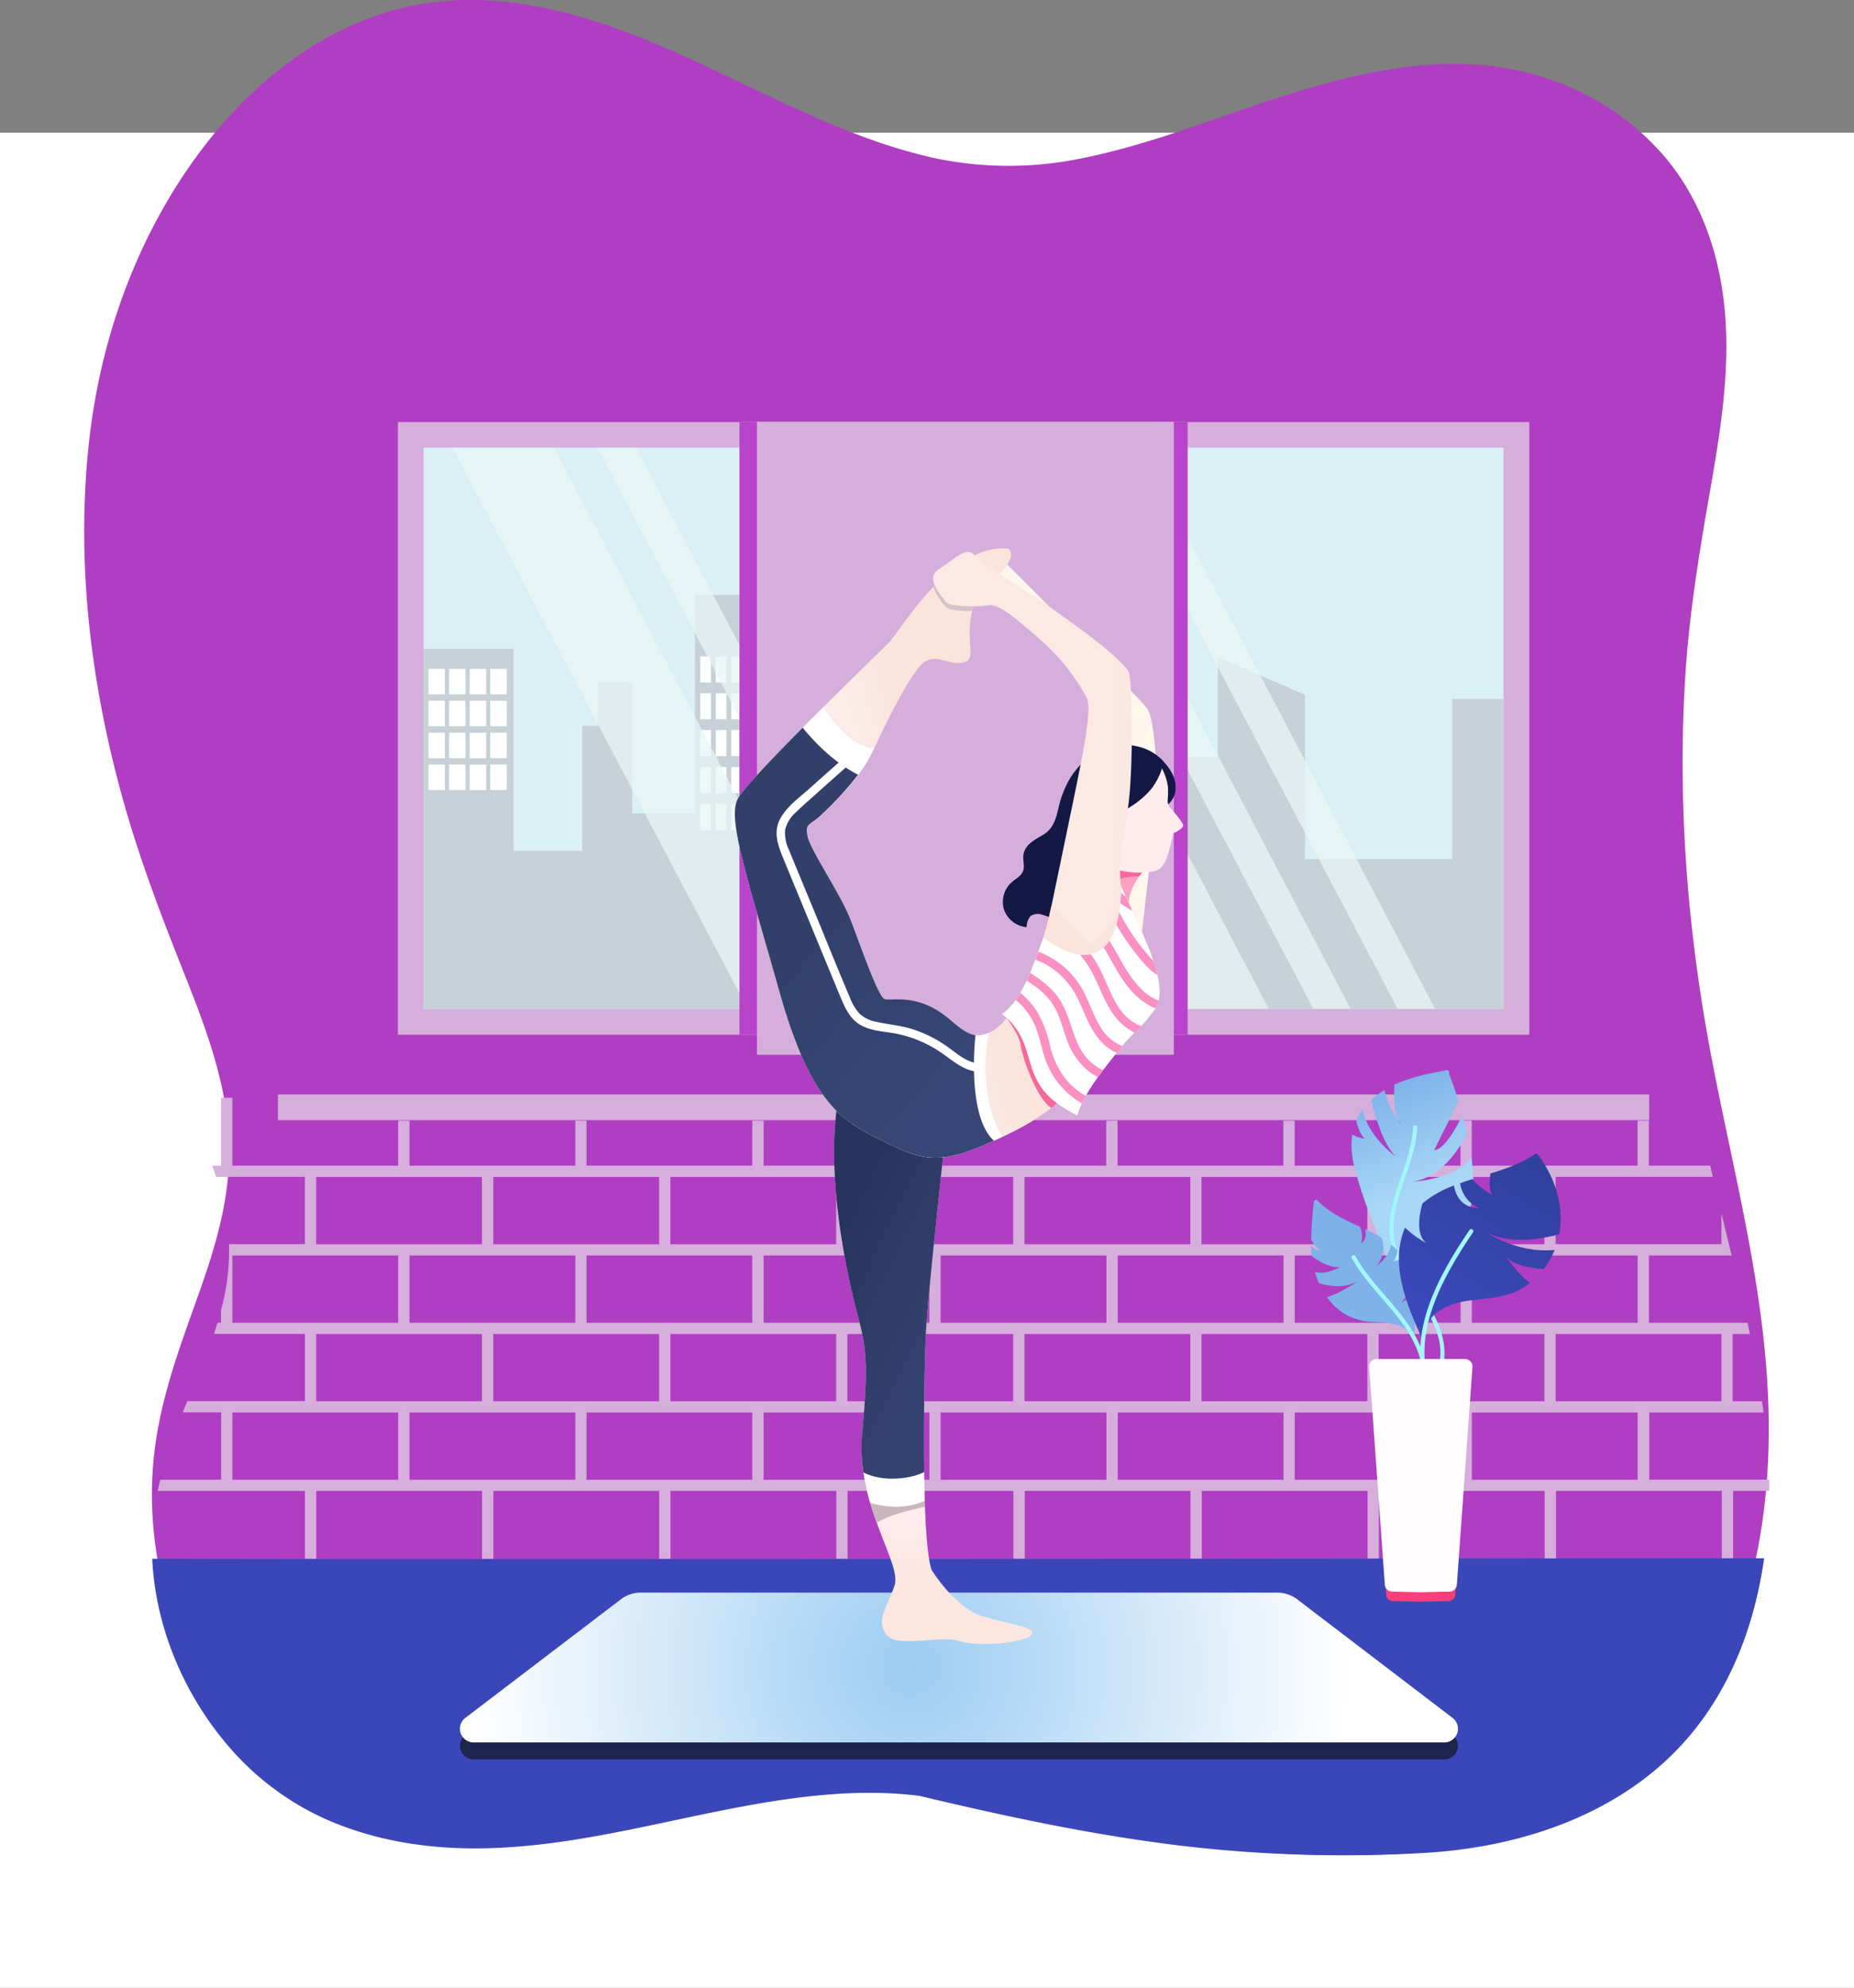 <svg height="543.266" viewBox="0 0 507 543.266" width="507" xmlns="http://www.w3.org/2000/svg">
    <rect x="0" y="0" width="507" height="543.266" fill="#808080" stroke="none"/>
    <defs>
        <radialGradient cx="0.453" cy="0.5" gradientTransform="translate(0.384 0) scale(0.15 1)" gradientUnits="objectBoundingBox"
            id="radial-gradient" r="2.941">
            <stop offset="0" stop-color="#9cccf2" />
            <stop offset="1" stop-color="#fff" />
        </radialGradient>
        <linearGradient gradientUnits="objectBoundingBox" id="linear-gradient" x1="0.474" x2="0.488" y1="0.877"
            y2="0.706">
            <stop offset="0" stop-color="#fce6e0" />
            <stop offset="1" stop-color="#ffeff5" />
        </linearGradient>
        <linearGradient gradientUnits="objectBoundingBox" id="linear-gradient-2" x1="0.06" x2="1.145" y1="0.867"
            y2="0.231">
            <stop offset="0" stop-color="#ffb3ce" />
            <stop offset="1" stop-color="#ff97bd" />
        </linearGradient>
        <linearGradient gradientUnits="objectBoundingBox" id="linear-gradient-3" x1="0.676" x2="-0.251" y1="0.551"
            y2="0.246">
            <stop offset="0" stop-color="#ffecec" />
            <stop offset="1" stop-color="#ffeceb" />
        </linearGradient>
        <linearGradient gradientUnits="objectBoundingBox" id="linear-gradient-4" x1="0.729" x2="0.467" y1="0.773"
            y2="0.228">
            <stop offset="0" stop-color="#344270" />
            <stop offset="1" stop-color="#27345d" />
        </linearGradient>
        <linearGradient gradientUnits="objectBoundingBox" id="linear-gradient-5" x2="1" y1="0.5"
            y2="0.5">
            <stop offset="0" stop-color="#fce0dd" />
            <stop offset="1" stop-color="#f5b7a8" />
        </linearGradient>
        <linearGradient gradientUnits="objectBoundingBox" id="linear-gradient-6" x1="0.515" x2="0.143" y1="0.524"
            y2="0.678">
            <stop offset="0" stop-color="#fae4dc" />
            <stop offset="1" stop-color="#fffbfd" />
        </linearGradient>
        <linearGradient gradientUnits="objectBoundingBox" id="linear-gradient-7" x1="0.328" x2="0.702" y1="0.347"
            y2="0.9">
            <stop offset="0" stop-color="#323f6a" />
            <stop offset="1" stop-color="#374676" />
        </linearGradient>
        <linearGradient gradientUnits="objectBoundingBox" id="linear-gradient-8" x1="0.741" x2="1.741" y1="0.5"
            y2="0.5">
            <stop offset="0" stop-color="#fce9e4" />
            <stop offset="1" stop-color="#fce6e1" />
        </linearGradient>
        <linearGradient gradientUnits="objectBoundingBox" id="linear-gradient-9" x1="0.391" x2="0.536" y1="0.013"
            y2="0.606">
            <stop offset="0" stop-color="#7cb0e8" />
            <stop offset="1" stop-color="#a8d7f7" />
        </linearGradient>
        <linearGradient gradientUnits="objectBoundingBox" id="linear-gradient-10" x1="0.678" x2="0.297" y1="0.256"
            y2="0.817">
            <stop offset="0" stop-color="#7cb0e8" />
            <stop offset="1" stop-color="#7fb3e9" />
        </linearGradient>
        <linearGradient gradientUnits="objectBoundingBox" id="linear-gradient-11" x1="0.787" x2="0.18" y1="-0.018"
            y2="1.003">
            <stop offset="0" stop-color="#31409b" />
            <stop offset="1" stop-color="#3d49bf" />
        </linearGradient>
    </defs>
    <g data-name="Group 2" id="Group_2" transform="translate(75.5 46.766)">
        <g data-name="yoga class 2" id="yoga_class_2" transform="translate(-75.5 -47.5)">
            <rect fill="#fff" height="507" id="Rectangle" transform="translate(0 37)" width="507" />
            <g id="Group" transform="translate(23)">
                <path d="M444.983,288.885c-6.539-34.255-9.352-69.4-7.122-104.45,1.09-17.009,3.827-33.545,6.741-50.228,2.813-16.062,5.525-32.716,4.055-49.163-1.419-15.648-6.513-30.143-15.916-41.561a71.468,71.468,0,0,0-30.97-21.446c-28.258-10.265-58.164-1.331-85.611,8.135-14.319,4.94-28.638,10.146-43.388,13.1a98.54,98.54,0,0,1-39.688.059c-24.685-5.325-47.443-18.37-70.734-28.753C139.136,4.228,114.528-3.463,89.564,1.595,66.882,6.18,46.4,21.651,31.451,41.766,15.409,63.33,5.119,89.983,1.622,118.232c-4.131,33.545-.076,67.652,8.82,99.717,4.46,16.122,10.315,31.533,16.423,46.886,5.626,14.14,11.481,29.048,12.621,44.785,1.115,15.619-3.193,30.025-8.287,44.312-5.119,14.376-10.492,28.516-12.14,44.135-2.813,26.712,5.626,54.281,20.579,74.426a77.883,77.883,0,0,0,27.244,23.428c13.255,6.626,27.625,9.14,41.994,8.874,29.348-.532,57.277-11.832,86.168-16.122,11.075-1.627,22.328-2.248,33.4-.592,24.634,6.833,49.471,13.016,74.662,16.3a325.688,325.688,0,0,0,63.511,1.864c25.926-1.745,52.816-12.01,70.683-35.024,16.828-21.683,23.341-51.678,23.367-80.4C460.721,356.063,451.395,322.489,444.983,288.885Z"
                    fill="#af3ec2"
                    id="Path" transform="translate(0.025 0.734)" />
                <path d="M382.384,125.986h-3.091V107.444h-45.34v18.541h-3.092V107.444h-45.34v18.541h-3.092V107.444H237.09v18.541H234V107.444H188.658v18.541h-3.092V107.444H140.226v18.541h-3.092V107.444H91.795v18.541H88.7V107.444H43.363v18.541H40.271V107.444H0l.1-.428L.1,107,.1,107l.008-.034v-.005l.029-.129.005-.023.007-.032v-.006l.023-.1c.18-.8.356-1.574.535-2.293H17.36V85.985H6.868l.1-.251.01-.024.037-.093c.046-.112.091-.225.135-.338l0-.009.043-.109.038-.095c.278-.7.575-1.443.876-2.15H40.271V64.527H15.384c.376-1.078.7-2.081.988-3.069h.938v-3.45A60.109,60.109,0,0,0,19.49,40H40.245V21.611H15.967c-.418-1.266-.738-2.213-1.04-3.069h2.407V0h3.092V18.542H65.767V0h3.091V18.542H114.2V0h3.066V18.542H162.6V0H165.7V18.542H210.96V0h3.092V18.542h45.339V0h3.091V18.542h45.34V0h3.091V18.542h45.34V0h3.092V18.542h45.34V0h3.092V18.542h16.8l.024.106.04.184.03.142.006.031,0,.012.023.1.017.082.011.049c.049.23.1.461.149.685l.016.073.011.046.012.052.039.17.03.132.04.176.021.092,0,.014,0,.008.022.1c.062.271.123.541.185.812H382.283V40h45.339V31.63l.281,1.144c.355,1.447.714,2.911,1.1,4.5l.022.091q.7,2.863,1.407,5.732H407.8v18.39h26.966c.1.434.174.79.259,1.19l0,.013.006.03.012.056,0,.005.023.107.023.11.006.033.014.067,0,.009.014.067.011.053.015.072.027.129.006.03.032.152,0,.016.008.039,0,.022.032.154.044.207.005.027c.034.159.069.322.1.481h-4.713V82.941h8.033c.041.326.09.7.19,1.428.1.769.167,1.244.216,1.642H407.905v18.364h32.769c.025.989.025,1.995.025,2.967v.1h-9.884v18.54h-3.091V107.444h-45.34v18.541ZM359.372,86.011V104.4h45.34V86.011Zm-48.431,0V104.4H356.28V86.011Zm-48.406,0V104.4h45.339V86.011Zm-48.432,0h0V104.4h45.339V86.011H214.1Zm-48.406,0V104.4h45.34V86.011Zm-48.432,0V104.4H162.6V86.011Zm-48.407,0V104.4H114.2V86.011Zm-48.431,0V104.4H65.767V86.011ZM382.283,64.552h0V82.941h45.339V64.553H382.283Zm-48.406,0h0V82.941h45.339V64.553H333.877Zm-48.432,0V82.941h45.339V64.553Zm-48.406,0V82.941h45.34V64.553Zm-48.432,0h0V82.941h45.34V64.553h-45.34Zm-48.406,0V82.941H185.54V64.553Zm-48.432,0V82.941h45.339V64.553Zm-48.432,0V82.941H88.677V64.553H43.338ZM359.372,43.094v18.39h45.34V43.094Zm-48.431,0v18.39H356.28V43.094Zm-48.406,0v18.39h45.339V43.094Zm-48.432,0h0v18.39h45.339V43.094H214.1Zm-48.406,0v18.39h45.34V43.094Zm-48.432,0v18.39H162.6V43.094Zm-48.407,0v18.39H114.2V43.094Zm-48.431,0v18.39H65.767V43.094ZM333.877,21.636h0V40.025h45.339V21.636H333.877Zm-48.432,0V40.025h45.339V21.636Zm-48.406,0V40.025h45.34V21.636Zm-48.432,0h0V40.025h45.34V21.636h-45.34Zm-48.406,0V40.025H185.54V21.636Zm-48.432,0V40.025h45.339V21.636Zm-48.432,0V40.025H88.677V21.636H43.338Z"
                    fill="#d6aedc"
                    id="Shape" transform="translate(20.123 300.747)" />
                <path d="M0,.152c.887,18.82,8.769,37.26,21.035,51.439A75.889,75.889,0,0,0,48.28,71.68c13.255,5.682,27.625,7.838,41.994,7.609,29.348-.457,57.277-10.146,86.168-13.824,11.075-1.4,22.328-1.928,33.4-.507,24.634,5.859,49.471,11.16,74.662,13.976a379.459,379.459,0,0,0,63.511,1.6c25.927-1.5,52.816-10.3,70.683-30.031C431.348,36.525,438.191,18.516,440.8,0,346.7.1,84.115.406,0,.152Z" data-name="Path"
                    fill="#3b47b9"
                    id="Path-2" transform="translate(18.628 426.58)" />
            </g>
        </g>
        <g data-name="YOGA INSTRUCTOR" id="YOGA_INSTRUCTOR" transform="translate(0.5 0.5)">
            <path d="M0,0H375V259H0Z" data-name="Rectangle" fill="#af3ec2" id="Rectangle-2" />
            <rect data-name="Rectangle" fill="#d6aedc" height="7.018" id="Rectangle-3"
                transform="translate(0 251.848)" width="375" />
            <g data-name="Group" id="Group-2" transform="translate(32.679 67.911)">
                <path d="M0,0H309.4V167.438H0Z" data-name="Rectangle" fill="#d6aedc"
                    id="Rectangle-4" transform="translate(0.134 0.161)" />
                <rect data-name="Rectangle" fill="#dbf0f4" height="153.375" id="Rectangle-5"
                    transform="translate(7.152 7.179)" width="295.313" />
            </g>
            <g data-name="Group" id="Group-3" transform="translate(39.643 115.054)">
                <path d="M0,113.17V14.786H24.616V69.964h18.75V35.839h4.313V23.893h9.375V59.705h17.17V0H91.018V14.223h7.045V50.063h9.375V22.179L127.366,0V71.652h22.661V40.393h18.75V94.982h15.616V5.679h17.571V44.357h15.241V17.063l23.839,10.232V72.241h40.232V28.446h14.063V113.17Z" data-name="Path"
                    fill="#c7d1d7"
                    id="Path-3" transform="translate(0.188 0.241)" />
                <rect data-name="Rectangle" fill="#fff" height="7.125" id="Rectangle-6"
                    transform="translate(75.857 17.063)" width="2.92" />
                <rect data-name="Rectangle" fill="#fff" height="7.125" id="Rectangle-7"
                    transform="translate(80.089 17.063)" width="2.92" />
                <rect data-name="Rectangle" fill="#fff" height="7.125" id="Rectangle-8"
                    transform="translate(84.321 17.063)" width="2.92" />
                <rect data-name="Rectangle" fill="#fff" height="7.125" id="Rectangle-9"
                    transform="translate(88.554 17.063)" width="2.92" />
                <rect data-name="Rectangle" fill="#fff" height="7.125" id="Rectangle-10"
                    transform="translate(92.786 17.063)" width="2.92" />
                <rect data-name="Rectangle" fill="#fff" height="7.125" id="Rectangle-11"
                    transform="translate(75.857 27.134)" width="2.92" />
                <rect data-name="Rectangle" fill="#fff" height="7.125" id="Rectangle-12"
                    transform="translate(80.089 27.134)" width="2.92" />
                <rect data-name="Rectangle" fill="#fff" height="7.125" id="Rectangle-13"
                    transform="translate(84.321 27.134)" width="2.92" />
                <rect data-name="Rectangle" fill="#fff" height="7.125" id="Rectangle-14"
                    transform="translate(88.554 27.134)" width="2.92" />
                <rect data-name="Rectangle" fill="#fff" height="7.125" id="Rectangle-15"
                    transform="translate(92.786 27.134)" width="2.92" />
                <rect data-name="Rectangle" fill="#fff" height="7.125" id="Rectangle-16"
                    transform="translate(75.857 37.205)" width="2.92" />
                <rect data-name="Rectangle" fill="#fff" height="7.125" id="Rectangle-17"
                    transform="translate(80.089 37.205)" width="2.92" />
                <rect data-name="Rectangle" fill="#fff" height="7.125" id="Rectangle-18"
                    transform="translate(84.321 37.205)" width="2.92" />
                <rect data-name="Rectangle" fill="#fff" height="7.125" id="Rectangle-19"
                    transform="translate(88.554 37.205)" width="2.92" />
                <rect data-name="Rectangle" fill="#fff" height="7.125" id="Rectangle-20"
                    transform="translate(92.786 37.205)" width="2.92" />
                <rect data-name="Rectangle" fill="#fff" height="7.125" id="Rectangle-21"
                    transform="translate(75.857 47.304)" width="2.92" />
                <rect data-name="Rectangle" fill="#fff" height="7.125" id="Rectangle-22"
                    transform="translate(80.089 47.304)" width="2.92" />
                <rect data-name="Rectangle" fill="#fff" height="7.125" id="Rectangle-23"
                    transform="translate(84.321 47.304)" width="2.92" />
                <rect data-name="Rectangle" fill="#fff" height="7.125" id="Rectangle-24"
                    transform="translate(88.554 47.304)" width="2.92" />
                <rect data-name="Rectangle" fill="#fff" height="7.125" id="Rectangle-25"
                    transform="translate(92.786 47.304)" width="2.92" />
                <rect data-name="Rectangle" fill="#fff" height="7.125" id="Rectangle-26"
                    transform="translate(75.857 57.375)" width="2.92" />
                <rect data-name="Rectangle" fill="#fff" height="7.125" id="Rectangle-27"
                    transform="translate(80.089 57.375)" width="2.92" />
                <rect data-name="Rectangle" fill="#fff" height="7.125" id="Rectangle-28"
                    transform="translate(84.321 57.375)" width="2.92" />
                <rect data-name="Rectangle" fill="#fff" height="7.125" id="Rectangle-29"
                    transform="translate(88.554 57.375)" width="2.92" />
                <rect data-name="Rectangle" fill="#fff" height="7.125" id="Rectangle-30"
                    transform="translate(92.786 57.375)" width="2.92" />
                <rect data-name="Rectangle" fill="#fff" height="8.839" id="Rectangle-31"
                    transform="translate(185.304 12.723)" width="3.188" />
                <rect data-name="Rectangle" fill="#fff" height="8.839" id="Rectangle-32"
                    transform="translate(189.589 12.723)" width="3.188" />
                <rect data-name="Rectangle" fill="#fff" height="8.839" id="Rectangle-33"
                    transform="translate(193.875 12.723)" width="3.188" />
                <rect data-name="Rectangle" fill="#fff" height="8.839" id="Rectangle-34"
                    transform="translate(198.161 12.723)" width="3.188" />
                <rect data-name="Rectangle" fill="#fff" height="8.839" id="Rectangle-35"
                    transform="translate(185.304 24.509)" width="3.188" />
                <rect data-name="Rectangle" fill="#fff" height="8.839" id="Rectangle-36"
                    transform="translate(189.589 24.509)" width="3.188" />
                <rect data-name="Rectangle" fill="#fff" height="8.839" id="Rectangle-37"
                    transform="translate(193.875 24.509)" width="3.188" />
                <rect data-name="Rectangle" fill="#fff" height="8.839" id="Rectangle-38"
                    transform="translate(198.161 24.509)" width="3.188" />
                <rect data-name="Rectangle" fill="#fff" height="8.839" id="Rectangle-39"
                    transform="translate(185.304 36.268)" width="3.188" />
                <rect data-name="Rectangle" fill="#fff" height="8.839" id="Rectangle-40"
                    transform="translate(189.589 36.268)" width="3.188" />
                <rect data-name="Rectangle" fill="#fff" height="8.839" id="Rectangle-41"
                    transform="translate(193.875 36.268)" width="3.188" />
                <rect data-name="Rectangle" fill="#fff" height="8.839" id="Rectangle-42"
                    transform="translate(198.161 36.268)" width="3.188" />
                <rect data-name="Rectangle" fill="#fff" height="8.839" id="Rectangle-43"
                    transform="translate(185.304 48.027)" width="3.188" />
                <rect data-name="Rectangle" fill="#fff" height="8.839" id="Rectangle-44"
                    transform="translate(189.589 48.027)" width="3.188" />
                <rect data-name="Rectangle" fill="#fff" height="8.839" id="Rectangle-45"
                    transform="translate(193.875 48.027)" width="3.188" />
                <rect data-name="Rectangle" fill="#fff" height="8.839" id="Rectangle-46"
                    transform="translate(198.161 48.027)" width="3.188" />
                <rect data-name="Rectangle" fill="#fff" height="8.839" id="Rectangle-47"
                    transform="translate(185.304 59.813)" width="3.188" />
                <rect data-name="Rectangle" fill="#fff" height="8.839" id="Rectangle-48"
                    transform="translate(189.589 59.813)" width="3.188" />
                <rect data-name="Rectangle" fill="#fff" height="8.839" id="Rectangle-49"
                    transform="translate(193.875 59.813)" width="3.188" />
                <rect data-name="Rectangle" fill="#fff" height="8.839" id="Rectangle-50"
                    transform="translate(198.161 59.813)" width="3.188" />
                <rect data-name="Rectangle" fill="#fff" height="6.964" id="Rectangle-51"
                    transform="translate(1.527 20.491)" width="4.5" />
                <rect data-name="Rectangle" fill="#fff" height="6.964" id="Rectangle-52"
                    transform="translate(7.152 20.491)" width="4.5" />
                <rect data-name="Rectangle" fill="#fff" height="6.964" id="Rectangle-53"
                    transform="translate(12.804 20.491)" width="4.5" />
                <rect data-name="Rectangle" fill="#fff" height="6.964" id="Rectangle-54"
                    transform="translate(18.429 20.491)" width="4.5" />
                <rect data-name="Rectangle" fill="#fff" height="6.964" id="Rectangle-55"
                    transform="translate(1.527 29.196)" width="4.5" />
                <rect data-name="Rectangle" fill="#fff" height="6.964" id="Rectangle-56"
                    transform="translate(7.152 29.196)" width="4.5" />
                <rect data-name="Rectangle" fill="#fff" height="6.964" id="Rectangle-57"
                    transform="translate(12.804 29.196)" width="4.5" />
                <rect data-name="Rectangle" fill="#fff" height="6.964" id="Rectangle-58"
                    transform="translate(18.429 29.196)" width="4.5" />
                <rect data-name="Rectangle" fill="#fff" height="6.964" id="Rectangle-59"
                    transform="translate(1.527 37.929)" width="4.5" />
                <rect data-name="Rectangle" fill="#fff" height="6.964" id="Rectangle-60"
                    transform="translate(7.152 37.929)" width="4.5" />
                <rect data-name="Rectangle" fill="#fff" height="6.964" id="Rectangle-61"
                    transform="translate(12.804 37.929)" width="4.5" />
                <rect data-name="Rectangle" fill="#fff" height="6.964" id="Rectangle-62"
                    transform="translate(18.429 37.929)" width="4.5" />
                <rect data-name="Rectangle" fill="#fff" height="6.964" id="Rectangle-63"
                    transform="translate(1.527 46.634)" width="4.5" />
                <rect data-name="Rectangle" fill="#fff" height="6.964" id="Rectangle-64"
                    transform="translate(7.152 46.634)" width="4.5" />
                <rect data-name="Rectangle" fill="#fff" height="6.964" id="Rectangle-65"
                    transform="translate(12.804 46.634)" width="4.5" />
                <rect data-name="Rectangle" fill="#fff" height="6.964" id="Rectangle-66"
                    transform="translate(18.429 46.634)" width="4.5" />
            </g>
            <path d="M0,0,80.759,153.375h27.482L27.83,0Z" data-name="Path" fill="#e8f5f5"
                id="Path-4" opacity="0.73" transform="translate(47.705 75.089)" />
            <path d="M0,0,80.759,153.375H90.964L10.58,0Z" data-name="Path" fill="#e8f5f5"
                id="Path-5" opacity="0.73" transform="translate(87.375 75.089)" />
            <path d="M0,0,80.732,153.375h27.509L27.83,0Z" data-name="Path" fill="#e8f5f5"
                id="Path-6" opacity="0.73" transform="translate(162.723 75.089)" />
            <path d="M0,0,80.759,153.375H90.964L10.58,0Z" data-name="Path" fill="#e8f5f5"
                id="Path-7" opacity="0.73" transform="translate(202.393 75.089)" />
            <path d="M0,0,80.732,153.375H90.964L10.554,0Z" data-name="Path" fill="#e8f5f5"
                id="Path-8" opacity="0.73" transform="translate(225.482 75.089)" />
            <g data-name="Group" id="Group-4" transform="translate(126.161 67.911)">
                <rect data-name="Rectangle" fill="#b944cc" height="167.438" id="Rectangle-67"
                    transform="translate(0.054 0.161)" width="8.116" />
                <path d="M0,0H8.116V167.438H0Z" data-name="Rectangle" fill="#b944cc"
                    id="Rectangle-68" transform="translate(114.509 0.161)" />
            </g>
            <path d="M0,0H114V173H0Z" data-name="Rectangle" fill="#d6aedc"
                id="Rectangle-69" transform="translate(131 68)" />
        </g>
        <g data-name="yoga class 4" id="yoga_class_4" transform="translate(49.5 102.5)">
            <g data-name="Group" id="Group-5">
                <g data-name="Group" id="Group-6" transform="translate(0.706 0.487)">
                    <path d="M228.968,1.838A9,9,0,0,0,223.509,0H49.468a9.048,9.048,0,0,0-5.46,1.838L1.481,34.237A3.733,3.733,0,0,0,3.74,40.943H269.194a3.733,3.733,0,0,0,2.259-6.705Z" data-name="Path"
                        fill="#1e254c"
                        id="Path-9" transform="translate(0.067 290.131)" />
                    <path d="M228.968,1.838A9,9,0,0,0,223.509,0H49.468a9.048,9.048,0,0,0-5.46,1.838L1.481,34.237A3.733,3.733,0,0,0,3.74,40.943H269.194a3.733,3.733,0,0,0,2.259-6.705Z" data-name="Path"
                        fill="url(#radial-gradient)"
                        id="Path-10" transform="translate(0.067 285.494)" />
                    <g data-name="Group" id="Group-7" transform="translate(75.097)">
                        <path d="M30.328,17.131s-4.79,43.742-5.251,53.142-1.548,55.9,1.548,65.154c0,0,6.317,10.319,13.89,12.638s15.584,3.071,13.262,5.243c-2.322,2.152-14.35,3.238-19.58,1.546-5.251-1.692-17.279,2.152-20.04-1.838s.146-7.081,2.322-13.244c2.155-6.162-10.668-21.787-8.786-42.05C9.619,77,8.384,73.574,6.083,64.487,3.908,55.944-2.326,29.644.917,7.773S30.328,17.131,30.328,17.131Z" data-name="Path"
                            fill="url(#linear-gradient)"
                            id="Path-11" transform="translate(27.323 143.862)" />
                        <path d="M16.421,4.073l-1.067-1.3L5.4,2.841,0,0A75.365,75.365,0,0,0,3.347,11.99c3.765-2.528,11.17-3.865,13.116-4.449C16.421,6.141,16.463,5.577,16.421,4.073Z" data-name="Path"
                            fill="#c9b5bc"
                            id="Path-12" transform="translate(35.603 254.452)" />
                        <path d="M45.644,110.276c0-.46,4.623-38.729,4.79-43.053.146-4.3-.084-21.558-2.7-24.942S8.451,1.548,6.631.315,0,1.861,0,1.861L16.5,18.8,37.9,42.365v24.42l-2.2,45.037Z" data-name="Path"
                            fill="#fff7ec"
                            id="Path-13" transform="translate(65.035 1.439)" />
                        <path d="M18.743,4.763s-4.874,4.951-4.414,10.173c.46,5.243,4.414,10.633,4.414,10.633H5.083L0,13.7,6.945,0Z" data-name="Path"
                            fill="url(#linear-gradient-2)"
                            id="Path-14" transform="translate(93.568 83.056)" />
                        <path d="M1.945,5.306C3.18,4.387,6.819,4.261,7.8,4.241A18.641,18.641,0,0,1,9.371,2.319L3.64,0,0,.773C0,.794.5,6.371,1.945,5.306Z" data-name="Path"
                            fill="#f7699c"
                            id="Path-15" transform="translate(102.939 85.5)" />
                        <path d="M3.949.336a1.154,1.154,0,0,0-1.736,1.5,11.07,11.07,0,0,0-2.2,7.144c.146,2.36.962,5.849,4.037,4.846a5.972,5.972,0,0,0,3.87-5.953C7.84,4.848,6.02,2.383,3.949.336Z" data-name="Path"
                            fill="#131944"
                            id="Path-16" transform="translate(112.754 57.339)" />
                        <path d="M27.314,11.424a15.481,15.481,0,0,0-2.05-5.765A11.943,11.943,0,0,0,9.847,1.209C-4.544,8.186-.005,18.61,3.886,26.068c4.372,8.377,12.426,9.191,18.032,8.669,3.912-.355,4.916-1.608,6.861-10.674.69-.209,2.573-1.17,2.7-2.068.084-.585-2.238-3.4-3.556-4.888a2.782,2.782,0,0,1-.69-1.838A29.871,29.871,0,0,0,27.314,11.424Z" data-name="Path"
                            fill="url(#linear-gradient-3)"
                            id="Path-17" transform="translate(91.272 53.855)" />
                        <path d="M43.636,4.187h0C40.163.51,34.829-.66,29.976.343,24.809,1.429,20.626,5.21,18.053,9.7a28.311,28.311,0,0,0-2.866,7.708c-.69,2.945-1.443,5.515-4.163,7.144-2.217,1.337-4.916,2.569-5.376,5.431-.23,1.4.356,2.9-.042,4.282S3.786,36.4,2.74,37.254A7.227,7.227,0,0,0,.293,44.879a7.219,7.219,0,0,0,6.213,4.909h0a4.814,4.814,0,0,1,.774-2.611c.439-.836,1.966-1.128,2.782-.982a19.992,19.992,0,0,1,3.556,1.253,7.579,7.579,0,0,0,9.6-4.094c.858-2.047.418-4.408,2.008-6.141,2.28-2.528,6.443-3.718,6.631-7.687.126-2.34-1.381-4.387-1.4-6.685-.042-2.716,2.385-4.575,4.414-5.933a23.375,23.375,0,0,0,5.815-4.993A17.731,17.731,0,0,0,43.887,5,.809.809,0,0,0,43.636,4.187Z" data-name="Path"
                            fill="#131944"
                            id="Path-18" transform="translate(73.423 53.844)" />
                        <path d="M16.756,0,8.493,1.608,0,4.575A60.789,60.789,0,0,0,2.071,14.643c2.845.856,9.058,2.11,14.894-.564C16.839,9.609,16.777,4.8,16.756,0Z" data-name="Path"
                            fill="#fff"
                            id="Path-19" transform="translate(35.101 246.326)" />
                        <path d="M25.119,70.308c.46-9.4,5.251-53.142,5.251-53.142S4.159-14.105.917,7.766,3.908,55.937,6.083,64.48C8.405,73.567,9.64,76.993,7.694,97.715a46.675,46.675,0,0,0,.335,11.134c5.627,2.778,13.074,1.671,16.588-.125C24.387,93.036,24.847,75.656,25.119,70.308Z" data-name="Path"
                            fill="url(#linear-gradient-4)"
                            id="Path-20" transform="translate(27.302 143.827)" />
                        <path d="M105.54,92.327s4.748,9.943,5.773,12.6,7.405,15.354,3.577,20.91c-3.807,5.536-10.062,6.705-12.133,10.278C100.666,139.683,90.96,152.279,75,159.9s-21.086,8.669-32.654,2.966S21.532,154.1,12.265,121.447C3.019,88.8-1.918,74.175.7,68.618S39.563,28.427,42.345,25.5,59.31-1.758,74.894.1c0,0,2.468,1.838-2.615,6.935C67.2,12.113,64.874,13.8,64.268,20.594c-.607,6.768,1.694,9.86-2.155,10.633S54.248,27.988,50.692,32s-9.1,14.831-12.656,22.665-10.187,14-13.89,17.693-4.937,2.465-4.309,6.162c.607,3.7,8.953,15.709,11.714,22.79,2.782,7.081,7.552,21.244,9.413,21.871s9.12-1.838,17.76,5.557c4.56,3.906,7.217,6,12.3,2.778,5.083-3.238,11.714-16.168,15.584-34.029Z" data-name="Path"
                            fill="url(#linear-gradient-5)"
                            id="Path-21" transform="translate(0.182 0.129)" />
                        <path d="M105.54,92.327s4.748,9.943,5.773,12.6,7.405,15.354,3.577,20.91c-3.807,5.536-10.062,6.705-12.133,10.278C100.666,139.683,90.96,152.279,75,159.9s-21.086,8.669-32.654,2.966S21.532,154.1,12.265,121.447C3.019,88.8-1.918,74.175.7,68.618S39.563,28.427,42.345,25.5,59.31-1.758,74.894.1c0,0,2.468,1.838-2.615,6.935C67.2,12.113,64.874,13.8,64.268,20.594c-.607,6.768,1.694,9.86-2.155,10.633S54.248,27.988,50.692,32s-9.1,14.831-12.656,22.665-10.187,14-13.89,17.693-4.937,2.465-4.309,6.162c.607,3.7,8.953,15.709,11.714,22.79,2.782,7.081,7.552,21.244,9.413,21.871s9.12-1.838,17.76,5.557c4.56,3.906,7.217,6,12.3,2.778,5.083-3.238,11.714-16.168,15.584-34.029Z" data-name="Path"
                            fill="url(#linear-gradient-6)"
                            id="Path-22" transform="translate(0.182 0.129)" />
                        <g data-name="Group" id="Group-8" transform="translate(63.801 132.438)">
                            <path d="M.607,0C.4.1.188.188,0,.292.188.188.4.1.607,0Z" data-name="Path"
                                fill="#fff"
                                id="Path-23" transform="translate(9.727 28.096)" />
                            <path d="M5.773,0A6.11,6.11,0,0,1,.46.167h0L0,1.107V25.9l4.832,4.658h0c.251-.1.481-.209.732-.313a.02.02,0,0,0,.021-.021c.983-.439,2.029-.9,3.117-1.42.063-.021.1-.063.167-.084.209-.1.418-.188.628-.292a.525.525,0,0,0,.146-.084C6.359,24.378,3.41,13.077,5.773,0Z" data-name="Path"
                                fill="#fff"
                                id="Path-24" transform="translate(0 0.042)" />
                            <path d="M.837,0C.565.125.272.272,0,.4.272.272.544.125.837,0Z" data-name="Path"
                                fill="#fff"
                                id="Path-25" transform="translate(10.543 27.595)" />
                        </g>
                        <path d="M0,5.557,6.861,17.714l6.631,2.8a42.257,42.257,0,0,0,6-9.337C12.258,10.9,5.564,0,5.564,0h0Z" data-name="Path"
                            fill="#fff"
                            id="Path-26" transform="translate(18.722 43.575)" />
                        <path d="M70.836,112.865C63.222,105.992,65.795,84,65.795,84h0c-2.3-.292-4.33-1.984-7.07-4.3-8.639-7.395-15.919-4.93-17.76-5.557-1.841-.606-6.631-14.79-9.413-21.871S20.444,33.172,19.837,29.475s.607-2.465,4.309-6.162a91.955,91.955,0,0,0,9.539-10.466C27.6,9.714,22.473,4.784,18.54,0,9.859,8.732,1.889,17.108.7,19.615c-2.615,5.536,2.322,20.179,11.568,52.829s18.513,35.721,30.081,41.423C52.846,119.027,58.055,118.651,70.836,112.865Z" data-name="Path"
                            fill="url(#linear-gradient-7)"
                            id="Path-27" transform="translate(0.161 49.132)" />
                        <path d="M55.661,84.153c-3.41,0-6.108-2.486-8.723-4.366a35.055,35.055,0,0,0-9.56-4.888c-3.326-1.107-6.757-1.316-10.145-2.089a9.242,9.242,0,0,1-4.477-2.152,13.337,13.337,0,0,1-2.719-4.491c-3.242-7.583-6.3-15.249-9.455-22.874C8.972,39.387,7.361,35.5,5.75,31.6c-.774-1.88-1.569-3.76-2.322-5.661A10.734,10.734,0,0,1,2.32,20.441a9.2,9.2,0,0,1,2.97-4.888c1.485-1.483,3.1-2.862,4.665-4.261C13.448,8.158,16.962,5.025,20.5,1.933,21.627.951,19.975-.678,18.866.3Q13.908,4.659,8.993,9.056C6.231,11.521,2.78,13.986.981,17.328c-1.966,3.656-.607,7.29.858,10.862Q4.38,34.364,6.922,40.515,12,52.861,17.109,65.186c1.36,3.28,2.7,6.789,5.983,8.585,3.117,1.713,6.819,1.671,10.208,2.4a33.7,33.7,0,0,1,11.84,5.16c3.242,2.256,6.317,5.118,10.5,5.139a1.16,1.16,0,0,0,.021-2.319Z" data-name="Path"
                            fill="#fff"
                            id="Path-28" transform="translate(11.57 56.682)" />
                        <path d="M.1,0C.063.042.042.084,0,.125.607.919,3.556,4.93,3.849,7.52,4.2,10.4,8.012,21.955,12.237,24.733h0A75.491,75.491,0,0,0,19.287,18.8c.628-1.4,1-2.486,1-2.486L14.706.836Z" data-name="Path"
                            fill="#f7699c"
                            id="Path-29" transform="translate(74.448 128.323)" />
                        <path d="M11.3,14.1C8.3,22.268,5.606,30.979,0,34.969c6.024,4.449,6.631,10.3,8.3,15.1,2.657,7.708,8.033,10.236,12.342,12.659,1.276-6.371,10.71-17,12.446-19.281,2.427-3.2,4.979-4.387,8.786-9.943,3.807-5.536-2.552-18.257-3.577-20.91S32.528,0,32.528,0,33.783,30.06,11.3,14.1Z" data-name="Path"
                            fill="#fff"
                            id="Path-30" transform="translate(73.193 92.435)" />
                        <g data-name="Group" id="Group-9" transform="translate(76.98 94.002)">
                            <path d="M16.735,23.563c-2.468-2.59-3.535-5.953-4.623-9.254S9.79,7.813,7.426,5.16A29.862,29.862,0,0,0,.941,0Q.471,1.1,0,2.131A23.691,23.691,0,0,1,6.547,7.708C8.786,10.674,9.6,14.351,10.836,17.8a19.539,19.539,0,0,0,5.522,8.585,17.659,17.659,0,0,0,3.117,2.089c.46-.648.92-1.253,1.381-1.859A15.078,15.078,0,0,1,16.735,23.563Z" data-name="Path"
                                fill="#fc90c2"
                                id="Path-31" transform="translate(2.97 22.143)" />
                            <path d="M10.543,14.434C8.221,10.9,6.987,6.81,4.958,3.133A28.525,28.525,0,0,0,2.949,0,9.1,9.1,0,0,1,0,.1,30.875,30.875,0,0,1,4.267,6.873c1.715,3.677,3.117,7.562,5.773,10.7A14.628,14.628,0,0,0,15,21.432c.565-.543,1.151-1.107,1.778-1.776A12.9,12.9,0,0,1,10.543,14.434Z" data-name="Path"
                                fill="#fc90c2"
                                id="Path-32" transform="translate(17.551 17.046)" />
                            <path d="M17.781,20.555c-2.029-3.3-3.117-7.061-5.02-10.424A23.132,23.132,0,0,0,.795,0C.523.731.272,1.441,0,2.172A20.942,20.942,0,0,1,5.4,5.139a22.419,22.419,0,0,1,6.652,8.669c1.611,3.489,2.866,7.165,5.376,10.131a13.317,13.317,0,0,0,4.853,3.718c.648-.794,1.192-1.441,1.527-1.88A11.857,11.857,0,0,1,17.781,20.555Z" data-name="Path"
                                fill="#fc90c2"
                                id="Path-33" transform="translate(5.355 16.335)" />
                            <path d="M18.073,30.206c.314-.668.669-1.358,1.067-2.047a19.675,19.675,0,0,1-5.648-4.784,23.82,23.82,0,0,1-4.121-8.92A33.113,33.113,0,0,0,5.878,5.222,22.064,22.064,0,0,0,1.255,0,22.165,22.165,0,0,1,0,1.943,19.139,19.139,0,0,1,4.539,7.5c1.694,3.112,2.238,6.643,3.305,9.985A22.279,22.279,0,0,0,18.073,30.206Z" data-name="Path"
                                fill="#fc90c2"
                                id="Path-34" transform="translate(0 27.574)" />
                            <path d="M11.233,17.129a38.217,38.217,0,0,0-1.088-3.823l-.167-.167A51.84,51.84,0,0,1,6.3,8.794,60.852,60.852,0,0,1,.774,0,29.769,29.769,0,0,1,0,3.426a63.254,63.254,0,0,0,5.46,8.042C7.029,13.411,8.911,15.855,11.233,17.129Z" data-name="Path"
                                fill="#fc90c2"
                                id="Path-35" transform="translate(27.487 5.515)" />
                            <path d="M5.083,6.1C3.933,4.073,2.8,1.984,1.527,0A10.2,10.2,0,0,1,0,1.859c1.527,2.465,2.845,5.1,4.33,7.5,2.343,3.8,5.648,7.562,9.853,9.149a6.609,6.609,0,0,0,.858-2.131C10.543,14.748,7.405,10.152,5.083,6.1Z" data-name="Path"
                                fill="#fc90c2"
                                id="Path-36" transform="translate(24.035 13.306)" />
                            <path d="M3.305,4.93C2.678,3.593,2.071,2.277,1.527,1.149,1.067.794.607.4.167,0,.146.773.1,1.776,0,2.883A18.543,18.543,0,0,0,3.305,4.93Z" data-name="Path"
                                fill="#fc90c2"
                                id="Path-37" transform="translate(28.554 0.167)" />
                        </g>
                        <path d="M0,1.274c0,.021,2.406,5.6,4.728,6.058a28.412,28.412,0,0,0,5.857.522A12.8,12.8,0,0,1,12.3,3.948V2.36L1.255,0C.586.668.648.606,0,1.274Z" data-name="Path"
                            fill="#d6c2c9"
                            id="Path-38" transform="translate(54.388 9.421)" />
                        <path d="M32.388,96.494s5.857-28.075,7.363-35.574,3.577-18.4,2.28-20.952a58.258,58.258,0,0,0-12.656-15.9c-6.464-5.515-11.254-9.943-14.266-9.463s-10.878.46-11.8-1.044S-2.357,7.318,1.471,4.791,8.75-.975,10.486.279A137.471,137.471,0,0,0,22.41,8.822C27.723,12.06,52.951,29.147,53.641,33.43s.983,18.821.23,30.373c-.774,11.8-3.577,18.362-2.552,27.616,1.046,9.233-8.221,16.168-8.221,16.168Z" data-name="Path"
                            fill="url(#linear-gradient-8)"
                            id="Path-39" transform="translate(54.402 1.058)" />
                    </g>
                </g>
                <g data-name="Group" id="Group-10" transform="translate(233.318 143.161)">
                    <path d="M1.989,0H25.25A2,2,0,0,1,27.2,2.172L23.074,61.686a1.977,1.977,0,0,1-1.9,1.88l-7.572.167-7.572-.167a1.977,1.977,0,0,1-1.9-1.88L0,2.172A2.057,2.057,0,0,1,1.989,0Z" data-name="Path"
                        fill="#f93e7d"
                        id="Path-40" transform="translate(16.587 81.573)" />
                    <g data-name="Group" id="Group-11" transform="translate(11.087)">
                        <path d="M3.6,18.724c-1.151-1-1.9-3.217-2.322-4.909a11.692,11.692,0,0,1,.565-1.149A15.025,15.025,0,0,1,3.121,10.7c1.046,7.249,8.974,12.93,8.974,12.93C8.539,20.186,6.238,11.789,5.38,8.2A22.23,22.23,0,0,1,9.02,5.439a20.494,20.494,0,0,0,3.7,8.105,3.105,3.105,0,0,0,.92,1.17s-.377-.439-.92-1.17c-1.13-2.256-1.171-6.434-.983-9.567C16.049,1.971,20.755,1.031,25.4.154a.71.71,0,0,1,.648-.125.613.613,0,0,1,.586.919c.962,2.465,1.841,4.972,2.615,7.5L22.6,21.9c2.678-.125,5.941-5.912,7.74-9.609.293,1.128.586,2.277.837,3.4.126.585.272,1.191.4,1.776-2.427,4.658-7.363,11.949-14.894,13.035,0,0,11.693-.522,16.065-6.705a56.187,56.187,0,0,1,.607,6.726c.1,3.8-.5,7.771-2.866,10.821-3.159.543-8.074,1.086-10.313-.063-.439-.313-.69-.5-.69-.5a2.935,2.935,0,0,0,.69.5,21.1,21.1,0,0,0,6.778,3.238,45.324,45.324,0,0,1-5.753,2.966c-3.514,1.629-7.3,3.4-9.016,7.123a.588.588,0,0,1-1,0c-2.092-4.721-4.037-9.526-5.857-14.351A107.136,107.136,0,0,1,.611,25.722a22.322,22.322,0,0,1-.4-8.147A8.2,8.2,0,0,0,3.6,18.724Z" data-name="Path"
                            fill="url(#linear-gradient-9)"
                            id="Path-41" transform="translate(0.184 0.014)" />
                        <path d="M6.458.556C6.5-.175,7.65-.2,7.608.556c-.4,9.526-6.317,17.86-6.443,27.407C1.04,37.488,8.361,44.3,12.4,52.257c2.176,4.282,3.41,9.17,2.176,13.912a.576.576,0,0,1-1.109-.313c2.447-9.442-5-17.317-9.413-24.8A26.177,26.177,0,0,1,.036,29.488c-.272-4.658,1.046-9.254,2.531-13.641C4.261,10.855,6.228,5.883,6.458.556Z" data-name="Path"
                            fill="#a2f7f9"
                            id="Path-42" transform="translate(10.549 15.132)" />
                    </g>
                    <g data-name="Group" id="Group-12" transform="translate(0 35.303)">
                        <path d="M.063,10.911A97.012,97.012,0,0,1,.816.466.591.591,0,0,1,1.757.132c3.18,3.4,7.426,5.264,11.589,7.186a6.287,6.287,0,0,1,.335,4.617s1.757-.9,1.171-3.927c.69.334,1.381.668,2.05,1,.795.418,1.59.856,2.364,1.337a7.408,7.408,0,0,1-1.422,7.771s3.682-2.528,4.016-5.933a14.543,14.543,0,0,1,1.757,1.65,4.57,4.57,0,0,1-1.255,3.029,6.965,6.965,0,0,0,2.8-1.086,18.613,18.613,0,0,1,2.657,6.246c-.774,2.193-1.9,4.867-3.2,6.225,0,0,1.862-1.316,3.744-2.987a59.157,59.157,0,0,1-.084,10.716.491.491,0,0,1-.042.167c.042.042.063.1.1.146a.58.58,0,0,1-.962.648c-2.134-3.3-6.443-3.363-9.957-3.551a16.378,16.378,0,0,1-8.953-2.695,17.5,17.5,0,0,1-4.121-4.115c3.41-.9,8.639-4.429,8.639-4.429-3.828,2.214-8.284,1.379-10.794.606a22.014,22.014,0,0,1-1.088-3.05c3.075.9,6.8-1.337,6.8-1.337-2.7.209-5.522-1.379-7.677-3.008C.167,14.8.1,14.253.063,13.689.042,13.23,0,12.791,0,12.331a2.717,2.717,0,0,0,2.615,1.441C1.694,13.564.628,11.914.063,10.911Z" data-name="Path"
                            fill="url(#linear-gradient-10)"
                            id="Path-43" transform="translate(0.188 0.181)" />
                        <path d="M1.068.282c3.786,6.789,9.727,11.97,14.183,18.3,4.163,5.912,7.008,13.515,4.33,20.639-.251.689-1.381.4-1.109-.313,2.74-7.29-.565-14.852-4.916-20.743S3.682,7.3.084.846A.567.567,0,0,1,1.068.282Z" data-name="Path"
                            fill="#a2f7f9"
                            id="Path-44" transform="translate(11.274 15.28)" />
                    </g>
                    <g data-name="Group" id="Group-13" transform="translate(24.056 22.769)">
                        <path d="M7.52,24.472c-2.908-2.256-2.008-7.583-1.109-10.821a29.13,29.13,0,0,1,8.639-4.93c1.192,6.664,6.694,6.121,6.694,6.121A8.971,8.971,0,0,1,16.725,8.1c1.151-.418,2.3-.794,3.452-1.149,1.506,2.277,5.439,4.366,5.439,4.366-1-.961-.92-3.593-.586-5.87,4.246-1.316,8.514-2.8,12.2-5.348a.484.484,0,0,1,.4-.084h.042A.425.425,0,0,1,37.915.2c4.769,6.141,7.342,14.226,5.92,21.85-5.355,1.462-13.722,2.716-19.872-.5,0,0,8.43,5.786,18.617,4.784-.042.1-.084.209-.126.334a23.4,23.4,0,0,1-2.866,4.888c-3.493-.251-8.242-1.044-10.208-3.28,0,0,3.2,4.763,6.464,7.081a17.547,17.547,0,0,1-1.924,1.337C29.4,39.45,24.3,39.492,19.214,40.16c-5.146.668-12.321,3.384-11.986,9.734a.585.585,0,0,1-1.088.272C2.019,40.975-2.52,30.112,1.663,20.232A27.577,27.577,0,0,0,7.52,24.472Z" data-name="Path"
                            fill="url(#linear-gradient-11)"
                            id="Path-45" transform="translate(0.177 0.073)" />
                        <path d="M14.465.853C6.1,13.241-2.626,28.469,2.9,43.8c.251.71-.858,1-1.109.313C-3.86,28.49,4.926,12.906,13.461.268,13.879-.358,14.862.227,14.465.853Z" data-name="Path"
                            fill="#a2f7f9"
                            id="Path-46" transform="translate(5.993 20.704)" />
                    </g>
                    <path d="M2,0H26.219a2.039,2.039,0,0,1,2.029,2.172L23.981,61.686a2.039,2.039,0,0,1-1.987,1.88l-7.865.167-7.865-.167a2.039,2.039,0,0,1-1.987-1.88L.008,2.172A1.983,1.983,0,0,1,2,0Z" data-name="Path"
                        fill="#fffdfd"
                        id="Path-47" transform="translate(16.099 78.982)" />
                </g>
            </g>
        </g>
    </g>
</svg>
